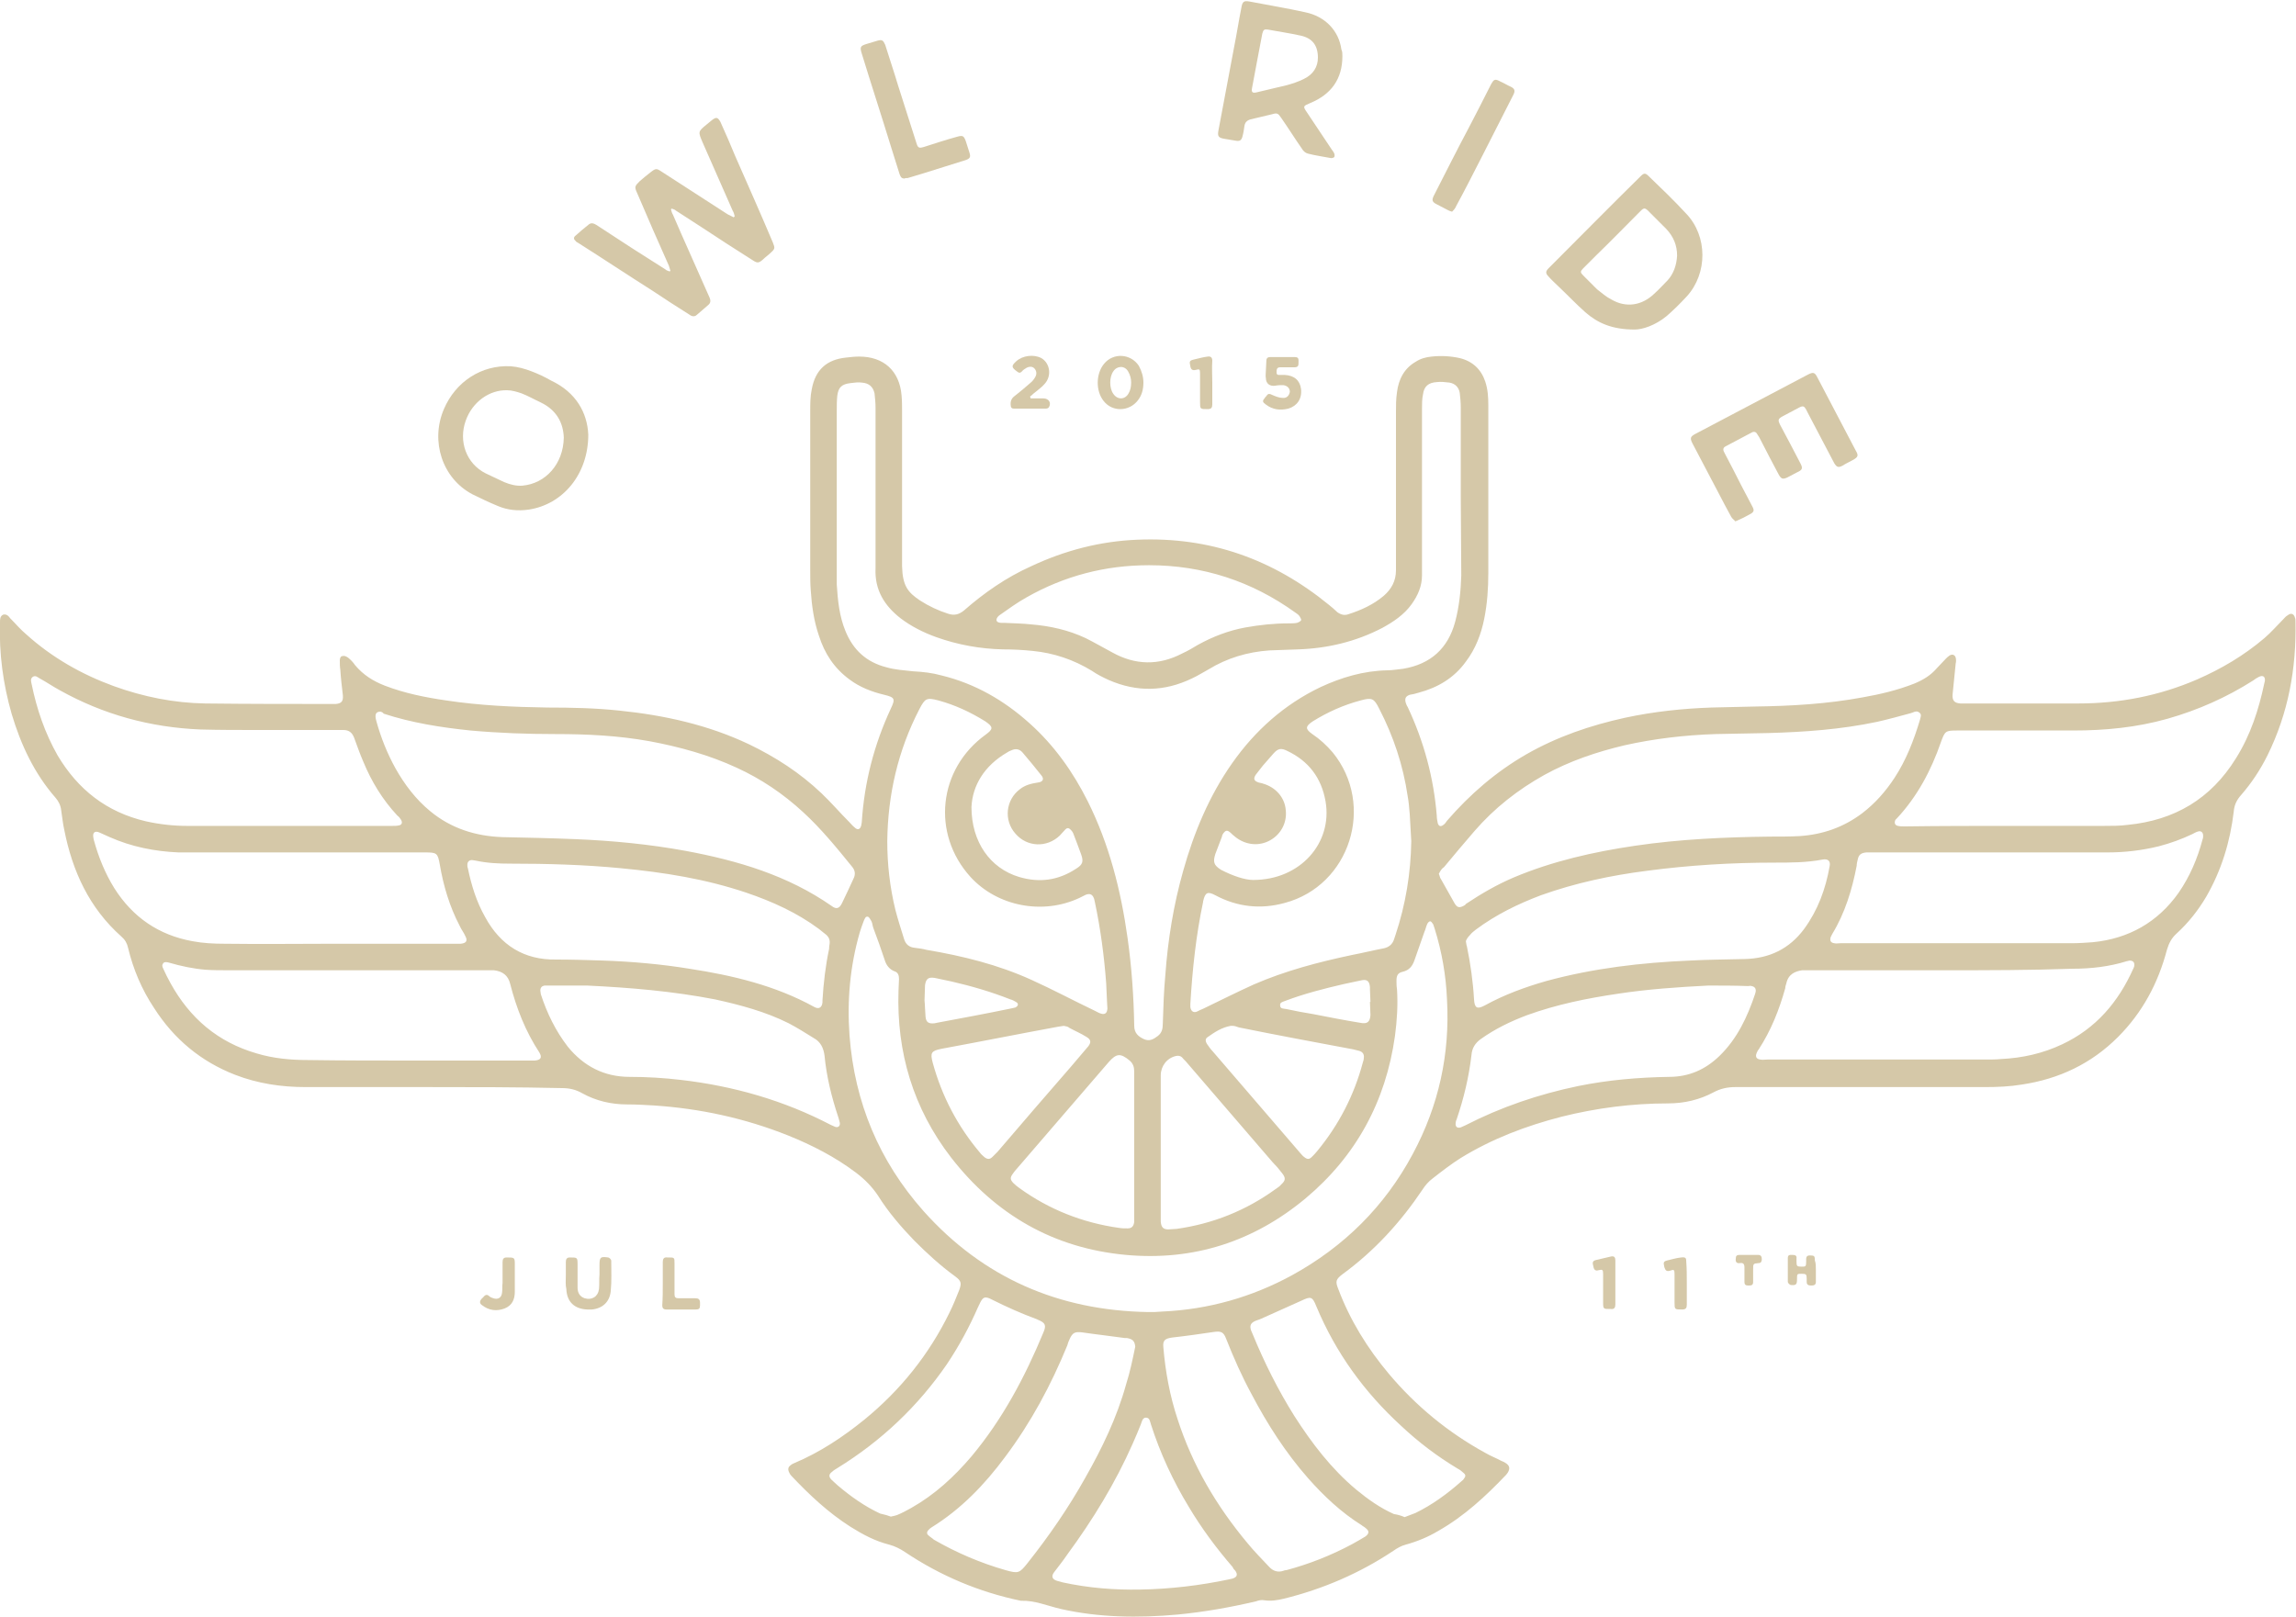 <?xml version="1.0" encoding="utf-8"?>
<!-- Generator: Adobe Illustrator 18.1.1, SVG Export Plug-In . SVG Version: 6.00 Build 0)  -->
<!DOCTYPE svg PUBLIC "-//W3C//DTD SVG 1.1//EN" "http://www.w3.org/Graphics/SVG/1.1/DTD/svg11.dtd">
<svg version="1.1" id="Layer_1" xmlns="http://www.w3.org/2000/svg" xmlns:xlink="http://www.w3.org/1999/xlink" x="0px" y="0px"
	 width="450px" height="317px" viewBox="0 0 450 317" enable-background="new 0 0 450 317" xml:space="preserve">
<g>
	<g id="Emco7U_6_">
		<g>
			<g>
				<path fill-rule="evenodd" clip-rule="evenodd" fill="#D5C8A8" d="M83.9,213.1c-8,0-16,0-24,0c-4.8,0-9.4-0.7-13.8-2.4
					c-6.7-2.6-12-7-15.9-13.1c-2.4-3.6-4.1-7.6-5.1-11.8c-0.2-0.9-0.6-1.6-1.3-2.2c-6.3-5.6-9.6-12.8-11.2-20.9
					c-0.3-1.3-0.4-2.6-0.6-3.8c-0.1-1-0.5-1.8-1.1-2.5C6.7,151.6,4.1,146,2.3,140c-1.7-5.9-2.5-11.9-2.3-18c0-0.6,0-1.2,0.6-1.5
					c0.7-0.2,1.1,0.3,1.4,0.7c1.1,1.1,2,2.2,3.2,3.2c5,4.5,10.8,7.8,17.1,10.1c5.8,2.1,11.8,3.3,17.9,3.4c8.4,0.1,16.9,0.1,25.3,0.1
					c0.1,0,0.2,0,0.3,0c1.1-0.1,1.5-0.5,1.4-1.7c-0.2-1.7-0.4-3.4-0.5-5c-0.1-0.6-0.1-1.2-0.1-1.8c0-0.4,0.1-0.9,0.6-0.9
					c0.3-0.1,0.7,0.1,1,0.3c0.5,0.4,1,0.9,1.4,1.5c1.6,1.9,3.5,3.1,5.8,4c3.9,1.5,7.9,2.3,12,2.9c6.6,1,13.2,1.3,19.9,1.4
					c4.7,0,9.4,0.1,14.1,0.6c8.8,0.9,17.4,2.8,25.4,6.6c5.2,2.5,10,5.6,14.2,9.6c1.9,1.8,3.6,3.8,5.5,5.7c0.3,0.3,0.6,0.7,1,1
					c0.6,0.6,1.1,0.4,1.3-0.4c0-0.2,0.1-0.4,0.1-0.6c0.5-7.8,2.4-15.2,5.7-22.3c0.9-1.9,0.8-2.2-1.3-2.7c-2.5-0.6-4.8-1.5-6.8-3
					c-3-2.2-4.9-5.1-6-8.6c-1-2.9-1.4-5.9-1.6-8.9c-0.1-1.3-0.1-2.6-0.1-3.9c0-10.4,0-20.8,0-31.2c0-1.4,0-2.9,0.3-4.3
					c0.7-3.8,2.9-5.8,6.7-6.2c0.9-0.1,1.7-0.2,2.6-0.2c4.8,0,7.9,2.8,8.3,7.6c0.1,1.1,0.1,2.2,0.1,3.3c0,9.7,0,19.4,0,29.1
					c0,0.4,0,0.7,0,1.1c0.1,3.8,1.1,5.1,3.5,6.7c1.7,1.1,3.6,2,5.5,2.6c1.2,0.4,2.1,0.2,3.1-0.6c4-3.5,8.3-6.5,13.2-8.7
					c6.6-3.1,13.5-4.9,20.8-5.2c14.2-0.6,26.6,3.8,37.6,12.8c0.6,0.5,1.1,0.9,1.6,1.4c0.7,0.5,1.4,0.7,2.2,0.4
					c2.5-0.8,4.9-1.9,6.9-3.6c1.5-1.3,2.4-2.9,2.4-5c0-10.3,0-20.7,0-31c0-1.3,0-2.6,0.2-3.9c0.3-2.5,1.4-4.7,3.7-6
					c0.9-0.6,2-0.9,3.1-1c1.8-0.2,3.7-0.1,5.5,0.3c2.5,0.6,4.2,2.2,5,4.6c0.5,1.5,0.6,3,0.6,4.6c0,4.6,0,9.1,0,13.7
					c0,6.4,0,12.8,0,19.2c0,3-0.2,6-0.8,9c-0.6,3-1.7,5.9-3.6,8.4c-2.3,3.2-5.5,5.1-9.3,6.1c-0.6,0.2-1.1,0.3-1.7,0.4
					c-0.8,0.3-1,0.7-0.8,1.5c0.1,0.3,0.2,0.6,0.4,0.9c3.2,6.8,5.1,13.9,5.7,21.3c0,0.5,0.1,1,0.2,1.5c0.2,0.6,0.6,0.7,1.1,0.3
					c0.3-0.2,0.5-0.5,0.7-0.8c4.5-5.2,9.6-9.6,15.5-13c6.1-3.5,12.6-5.7,19.4-7.2c5.6-1.2,11.2-1.8,16.9-2c2.9-0.1,5.7-0.1,8.6-0.2
					c7.1-0.1,14.1-0.5,21.1-1.8c3.4-0.6,6.8-1.4,10.1-2.7c1.7-0.7,3.2-1.6,4.4-3c0.6-0.6,1.2-1.3,1.8-1.9c0.2-0.2,0.4-0.4,0.7-0.6
					c0.5-0.3,1-0.2,1.2,0.4c0.1,0.4,0.1,0.8,0,1.2c-0.2,2-0.4,4-0.6,6c-0.1,1.2,0.3,1.7,1.5,1.8c0.2,0,0.4,0,0.6,0
					c7.5,0,15.1,0,22.6,0c8,0,15.8-1.5,23.2-4.7c4.8-2.1,9.2-4.7,13.2-8.1c1.3-1.1,2.5-2.5,3.7-3.7c0.3-0.3,0.5-0.6,0.9-0.8
					c0.6-0.5,1.2-0.3,1.4,0.5c0.1,0.2,0.1,0.5,0.1,0.7c0.2,9.2-1.4,18-5.5,26.3c-1.4,2.8-3.1,5.4-5.2,7.8c-0.8,0.9-1.3,1.9-1.4,3.2
					c-0.7,5.9-2.4,11.5-5.4,16.7c-1.6,2.7-3.5,5.1-5.8,7.2c-1,0.9-1.5,1.9-1.9,3.2c-1.7,6.5-4.8,12.3-9.6,17.1
					c-5.2,5.2-11.5,8.2-18.8,9.3c-2.4,0.4-4.8,0.5-7.2,0.5c-16.3,0-32.7,0-49,0c-1.5,0-2.9,0.3-4.2,1c-2.8,1.5-5.8,2.2-9,2.2
					c-7,0-14,0.9-20.8,2.6c-7,1.8-13.6,4.3-19.8,8.1c-1.9,1.2-3.7,2.6-5.5,4c-0.8,0.6-1.5,1.4-2,2.2c-4.3,6.4-9.4,12-15.7,16.6
					c-1.3,1-1.4,1.4-0.8,2.9c2.3,6.1,5.7,11.6,9.9,16.6c5.3,6.3,11.6,11.5,18.9,15.5c1,0.6,2.1,1,3.2,1.6c0.3,0.1,0.5,0.2,0.8,0.4
					c0.8,0.5,0.9,1.1,0.4,1.9c-0.1,0.1-0.2,0.3-0.3,0.4c-4,4.2-8.2,8.1-13.3,11c-2,1.2-4.2,2.1-6.4,2.7c-0.8,0.2-1.7,0.7-2.4,1.2
					c-6.6,4.4-13.8,7.5-21.5,9.4c-1.3,0.3-2.5,0.5-3.8,0.3c-0.5-0.1-1.1,0-1.6,0.2c-5.1,1.2-10.2,2.1-15.4,2.6
					c-7.7,0.7-15.4,0.6-22.9-1.1c-2.6-0.6-5.1-1.7-7.8-1.6c-8.2-1.7-15.8-4.9-22.8-9.6c-0.9-0.6-1.9-1.1-3-1.4
					c-2.8-0.7-5.2-2-7.6-3.5c-4.4-2.8-8.1-6.3-11.6-10c-0.2-0.2-0.3-0.4-0.4-0.6c-0.3-0.6-0.3-1.1,0.3-1.5c0.2-0.2,0.5-0.3,0.7-0.4
					c5-2.1,9.5-5.1,13.7-8.5c7.1-5.8,12.7-12.8,16.7-21c0.7-1.4,1.3-2.9,1.9-4.4c0.5-1.4,0.4-1.8-0.8-2.7c-2.9-2.1-5.5-4.5-8-7
					c-2.6-2.7-5.1-5.6-7.1-8.8c-1.2-1.8-2.6-3.2-4.3-4.5c-4.1-3.1-8.6-5.4-13.3-7.3c-8.5-3.4-17.3-5.3-26.4-5.9
					c-1.7-0.1-3.4-0.2-5.2-0.2c-3.1,0-6.1-0.7-8.8-2.2c-1.2-0.7-2.5-1-3.9-1C101.3,213.1,92.6,213.1,83.9,213.1
					C83.9,213.1,83.9,213.1,83.9,213.1z M286.3,97.4L286.3,97.4c0-5.9,0-11.7,0-17.6c0-0.9-0.1-1.9-0.2-2.8c-0.2-1.1-0.9-1.8-2-2
					c-0.8-0.1-1.7-0.2-2.5-0.1c-1.6,0.1-2.5,0.8-2.7,2.4c-0.2,0.9-0.2,1.9-0.2,2.8c0,10.1,0,20.3,0,30.4c0,0.8,0,1.5,0,2.3
					c0,2.1-0.8,3.9-2,5.6c-1.5,2.1-3.6,3.5-5.8,4.7c-5.2,2.7-10.7,4-16.5,4.2c-1.9,0.1-3.7,0.1-5.6,0.2c-4.3,0.3-8.3,1.5-11.9,3.7
					c-1.1,0.6-2.2,1.3-3.3,1.8c-5.4,2.6-10.8,2.7-16.3,0.3c-1.1-0.5-2.3-1.1-3.3-1.8c-3.6-2.2-7.5-3.5-11.6-3.9
					c-1.9-0.2-3.9-0.3-5.8-0.3c-4.5-0.1-8.9-0.9-13.1-2.4c-2.5-0.9-4.9-2.1-7-3.7c-3.2-2.5-5.1-5.6-4.9-9.8c0-0.6,0-1.1,0-1.7
					c0-9.9,0-19.8,0-29.8c0-0.9-0.1-1.9-0.2-2.8c-0.3-1.3-1.1-2-2.5-2.1c-0.7-0.1-1.4,0-2.2,0.1c-1.7,0.2-2.4,0.8-2.6,2.5
					c-0.1,0.9-0.1,1.9-0.1,2.8c0,10.4,0,20.8,0,31.3c0,1,0,1.9,0,2.9c0.2,3.1,0.5,6.2,1.7,9.1c1.5,3.7,4.1,6.1,8,7.1
					c1.7,0.5,3.5,0.6,5.3,0.8c1.9,0.1,3.7,0.3,5.5,0.8c6.6,1.6,12.3,4.9,17.3,9.4c4.8,4.3,8.5,9.5,11.4,15.3
					c4.2,8.4,6.5,17.5,7.8,26.8c0.8,5.7,1.2,11.4,1.3,17.2c0,1.4,0.8,2.1,1.9,2.6c1.1,0.5,1.9,0,2.7-0.6c0.8-0.6,1-1.4,1-2.4
					c0.1-3.2,0.2-6.4,0.5-9.6c0.5-6.9,1.6-13.7,3.5-20.4c2.1-7.5,5.1-14.7,9.6-21.1c4.5-6.4,10.2-11.5,17.3-14.9
					c4.1-1.9,8.4-3.2,13.1-3.3c1,0,2.1-0.2,3.1-0.3c5.4-0.9,8.8-4,10.2-9.2c0.8-3,1.1-6,1.2-9.1C286.4,107.6,286.3,102.5,286.3,97.4
					z M225,257.2c0.4,0,0.8,0,1.2,0c0.5,0,1.1-0.1,1.6-0.1c9-0.4,17.5-2.8,25.4-7.1c10.2-5.6,18.2-13.5,23.7-23.8
					c5.1-9.5,7.3-19.6,6.7-30.3c-0.2-4.7-1-9.3-2.4-13.8c-0.1-0.3-0.2-0.6-0.3-0.9c-0.2-0.3-0.4-0.6-0.6-0.6c-0.2,0-0.5,0.3-0.6,0.6
					c-0.2,0.4-0.3,1-0.5,1.4c-0.7,1.9-1.3,3.8-2,5.7c-0.4,1.1-1,1.9-2.3,2.2c-0.9,0.2-1.2,0.7-1.2,1.7c0,0.6,0,1.1,0.1,1.7
					c0.2,3.1,0,6.2-0.4,9.2c-1.8,12.8-7.6,23.5-17.5,31.8c-10.2,8.5-22,12.3-35.2,11.1c-14.2-1.3-25.6-7.9-34.3-19.1
					c-7.4-9.6-10.7-20.6-10.3-32.7c0-0.8,0.1-1.5,0.1-2.3c0-0.7-0.2-1.3-0.9-1.5c-1-0.4-1.6-1.2-1.9-2.2c-0.7-2.1-1.4-4.1-2.2-6.2
					c-0.2-0.5-0.2-1-0.4-1.4c-0.2-0.3-0.4-0.8-0.7-0.9c-0.5-0.1-0.6,0.4-0.8,0.8c-0.3,0.8-0.6,1.6-0.8,2.3c-1.9,6.6-2.5,13.3-2,20.2
					c1,13.1,5.8,24.6,14.5,34.4C192.7,250.5,207.5,256.9,225,257.2z M282,171.3c0.2,0.4,0.2,0.8,0.4,1c0.9,1.6,1.8,3.2,2.7,4.8
					c0.5,0.8,0.9,0.9,1.7,0.5c0.2-0.1,0.4-0.2,0.5-0.4c3-2,6.1-3.8,9.4-5.2c7.6-3.2,15.6-5,23.7-6.2c8.8-1.3,17.7-1.7,26.5-1.8
					c1.9,0,3.9,0,5.8-0.1c4.5-0.3,8.6-1.7,12.3-4.5c2.5-1.9,4.6-4.3,6.3-6.9c2.3-3.5,3.8-7.4,5-11.4c0.1-0.5,0.4-1-0.1-1.4
					c-0.5-0.4-0.9-0.2-1.4,0c-0.1,0-0.2,0.1-0.3,0.1c-2.2,0.6-4.4,1.2-6.6,1.7c-7.1,1.5-14.2,2-21.4,2.2c-3.4,0.1-6.9,0.1-10.3,0.2
					c-6,0.2-12,0.9-17.8,2.2c-5.5,1.3-10.8,3.1-15.7,5.8c-5.2,2.9-9.8,6.5-13.7,11c-2,2.3-4,4.7-6,7.1
					C282.5,170.3,282.2,170.9,282,171.3z M74.6,139.5c-0.7,0-1,0.3-1,0.9c0,0.4,0.1,0.7,0.2,1.1c0.9,3.2,2.1,6.2,3.7,9.1
					c1.8,3.2,4,6.1,6.8,8.4c4.1,3.4,8.9,4.9,14.1,5.1c4.8,0.1,9.6,0.2,14.4,0.4c7.3,0.3,14.5,1,21.6,2.3c10.2,1.9,20,4.8,28.6,10.8
					c0.9,0.7,1.5,0.5,2-0.5c0.8-1.6,1.5-3.2,2.3-4.9c0.4-0.8,0.3-1.6-0.3-2.3c-3-3.7-6.1-7.5-9.6-10.7c-3.9-3.6-8.2-6.5-13-8.7
					c-5.4-2.5-11.2-4.1-17.1-5.2c-6.1-1.1-12.2-1.4-18.4-1.4c-5.6,0-11.1-0.2-16.7-0.7c-5.8-0.6-11.5-1.5-17-3.3
					C75,139.6,74.8,139.6,74.6,139.5z M55.2,161.9c7.2,0,14.4,0,21.7,0c0.4,0,0.9,0,1.3-0.1c0.6-0.1,0.7-0.6,0.4-1.1
					c-0.2-0.3-0.4-0.6-0.7-0.8c-2.9-3.1-5.1-6.7-6.7-10.6c-0.7-1.6-1.2-3.1-1.8-4.7c-0.4-1-1-1.5-2.1-1.5c-0.4,0-0.7,0-1.1,0
					c-5.3,0-10.6,0-15.8,0c-3.7,0-7.4,0-11.1-0.1c-9.8-0.4-19-2.9-27.6-7.7c-1.3-0.7-2.6-1.6-3.9-2.3c-0.4-0.2-0.8-0.7-1.4-0.3
					c-0.5,0.4-0.3,0.9-0.2,1.4c1,4.9,2.6,9.6,5.1,14c4,6.7,9.6,11.1,17.3,12.9c2.7,0.6,5.4,0.9,8.1,0.9
					C42.9,161.9,49,161.9,55.2,161.9z M394.8,161.9c5.8,0,11.6,0,17.5,0c1.6,0,3.2,0,4.7-0.2c9.2-0.9,16.3-5.1,21.2-13
					c2.9-4.6,4.5-9.6,5.6-14.8c0-0.1,0.1-0.3,0.1-0.4c0.1-0.9-0.4-1.2-1.2-0.8c-0.4,0.2-0.7,0.4-1.1,0.7c-5.2,3.3-10.8,5.8-16.8,7.5
					c-6,1.7-12.2,2.3-18.4,2.3c-7.6,0-15.2,0-22.8,0c-2.3,0-2.4,0.1-3.2,2.3c-1.9,5.5-4.6,10.6-8.6,14.9c-0.1,0.1-0.2,0.2-0.3,0.3
					c-0.3,0.6-0.1,1.1,0.5,1.2c0.4,0.1,0.9,0.1,1.3,0.1C380.5,161.9,387.6,161.9,394.8,161.9z M287.3,184.5c0.1,0.5,0.1,0.8,0.2,1
					c0.7,3.4,1.2,6.9,1.4,10.4c0.1,1.7,0.6,2,2.1,1.2c3.8-2.1,7.9-3.6,12.1-4.8c9.2-2.5,18.6-3.6,28.1-4c3.6-0.2,7.1-0.2,10.7-0.3
					c4.9-0.1,8.8-2,11.7-5.9c2.7-3.7,4.2-7.8,5-12.3c0.2-1-0.3-1.5-1.4-1.3c-3.1,0.6-6.3,0.6-9.4,0.6c-8.4,0-16.7,0.5-25,1.6
					c-7.1,0.9-14.1,2.4-20.8,4.8c-4.5,1.7-8.8,3.8-12.7,6.7c-0.4,0.3-0.9,0.7-1.2,1.1C287.6,183.8,287.4,184.2,287.3,184.5z
					 M162.6,185c0.1-0.8-0.2-1.3-0.6-1.7c-0.5-0.4-1-0.8-1.5-1.2c-4.3-3.2-9.2-5.4-14.2-7.1c-8-2.7-16.2-4-24.6-4.8
					c-7.2-0.7-14.5-0.9-21.7-0.9c-2.3,0-4.5-0.1-6.8-0.6c-0.2,0-0.5-0.1-0.7-0.1c-0.5,0-0.9,0.3-0.9,0.9c0,0.2,0,0.5,0.1,0.7
					c0.7,3.4,1.7,6.6,3.4,9.6c3,5.5,7.6,8.4,13.9,8.3c3.1,0,6.2,0.1,9.3,0.2c5.6,0.2,11.3,0.7,16.8,1.6c8.5,1.3,16.9,3.3,24.5,7.5
					c0.9,0.5,1.5,0.1,1.6-0.9c0-0.1,0-0.3,0-0.4c0.2-3.4,0.6-6.8,1.3-10.1C162.5,185.5,162.6,185.1,162.6,185z M65.8,185
					c7.8,0,15.5,0,23.3,0c0.4,0,0.8,0,1.2,0c1.1-0.1,1.4-0.6,0.9-1.5c-0.3-0.7-0.8-1.3-1.1-2c-2-3.8-3.2-7.9-3.9-12
					c-0.4-2.3-0.6-2.4-2.9-2.4c-15.1,0-30.2,0-45.3,0c-1,0-2,0-3,0c-4.7-0.2-9.2-1.1-13.5-3c-0.7-0.3-1.3-0.6-2-0.9
					c-0.9-0.4-1.4,0-1.2,1c0,0.2,0.1,0.4,0.1,0.5c0.9,3.3,2.2,6.5,4,9.4c3.6,5.7,8.7,9.2,15.3,10.4c2.1,0.4,4.2,0.5,6.3,0.5
					C51.3,185.1,58.6,185,65.8,185z M391,167.1c-8,0-16,0-24,0c-0.4,0-0.8,0-1.2,0c-1,0.1-1.5,0.4-1.7,1.4c-0.1,0.4-0.2,0.8-0.2,1.2
					c-0.9,4.7-2.3,9.3-4.8,13.4c-0.1,0.2-0.2,0.4-0.3,0.6c-0.2,0.7,0,1.1,0.7,1.2c0.4,0.1,0.8,0,1.2,0c15.1,0,30.2,0,45.3,0
					c1.4,0,2.8-0.1,4.2-0.2c7-0.7,12.7-3.9,16.8-9.7c2.2-3.2,3.7-6.7,4.7-10.5c0.1-0.2,0.1-0.5,0.1-0.7c0-0.6-0.4-1-1-0.8
					c-0.4,0.1-0.7,0.3-1.1,0.5c-2.1,1-4.3,1.8-6.6,2.4c-3.3,0.8-6.6,1.2-10,1.2C405.7,167.1,398.3,167.1,391,167.1z M381.4,190.2
					c-8.9,0-17.8,0-26.7,0c-0.5,0-1,0-1.5,0c-1.3,0.2-2.7,0.7-3.1,2.6c-0.1,0.3-0.2,0.6-0.2,0.9c-1.2,4.3-2.8,8.3-5.2,12
					c-0.2,0.2-0.3,0.5-0.4,0.7c-0.3,0.7-0.1,1.2,0.7,1.3c0.5,0.1,0.9,0,1.4,0c14.3,0,28.5,0,42.8,0c1,0,2,0,3-0.1
					c4.2-0.2,8.2-1.1,12-2.9c6.6-3.1,11-8.3,13.9-14.8c0.1-0.2,0.2-0.4,0.2-0.6c0.1-0.7-0.3-1-0.9-1c-0.2,0-0.3,0.1-0.5,0.1
					c-3.5,1.1-7.1,1.5-10.7,1.5C397.7,190.2,389.6,190.2,381.4,190.2z M81,207.9c7.5,0,15.1,0,22.6,0c0.4,0,0.8,0,1.2,0
					c1.2-0.1,1.5-0.6,0.9-1.6c-2.7-4.1-4.5-8.7-5.7-13.4c-0.4-1.7-1.5-2.5-3.2-2.7c-0.5,0-1,0-1.5,0c-16.9,0-33.7,0-50.6,0
					c-1.5,0-2.9,0-4.4-0.1c-2.4-0.2-4.8-0.7-7.2-1.4c-0.4-0.1-0.8-0.2-1.1,0.1c-0.3,0.4-0.2,0.7,0,1.1c0.4,0.9,0.9,1.9,1.4,2.8
					c3.8,6.9,9.3,11.6,16.9,13.8c3.3,1,6.7,1.3,10.1,1.3C67.2,207.9,74.1,207.9,81,207.9z M276.6,164.9c-0.1-1.8-0.2-3.5-0.3-5.3
					c-0.1-1.2-0.2-2.4-0.4-3.5c-0.9-6.1-2.8-11.8-5.6-17.2c-1-2-1.4-2.2-3.6-1.6c-3.4,0.9-6.5,2.3-9.4,4.1c-1.5,1-1.5,1.5-0.1,2.5
					c1.5,1,2.8,2.2,4,3.6c8.4,10.3,3.4,26.1-9.4,29.5c-4.7,1.3-9.3,0.8-13.6-1.5c-1.5-0.8-2-0.6-2.4,1.2c0,0,0,0.1,0,0.1
					c-1.4,6.6-2.1,13.3-2.5,20c0,0.2,0,0.4,0,0.6c0.1,0.8,0.6,1.2,1.3,0.9c0.4-0.2,0.8-0.4,1.3-0.6c3.3-1.6,6.5-3.2,9.8-4.7
					c6.2-2.7,12.7-4.4,19.3-5.8c2.1-0.4,4.1-0.9,6.2-1.3c1-0.2,1.7-0.8,2-1.7c0.1-0.3,0.2-0.6,0.3-0.9
					C275.5,177.3,276.5,171.2,276.6,164.9z M173.9,164.9c0,4.5,0.5,9,1.6,13.5c0.5,1.9,1.1,3.8,1.7,5.7c0.3,1,1,1.6,2.1,1.7
					c0.8,0.1,1.6,0.2,2.3,0.4c7.1,1.2,14,2.9,20.6,5.9c4.2,1.9,8.3,4.1,12.5,6.1c0.4,0.2,0.7,0.4,1.1,0.5c0.6,0.2,1.1,0,1.2-0.7
					c0.1-0.3,0-0.6,0-1c-0.1-1.4-0.1-2.9-0.2-4.3c-0.4-5.3-1.1-10.6-2.2-15.8c-0.1-0.3-0.1-0.6-0.2-0.8c-0.3-0.8-0.8-1-1.6-0.7
					c-0.4,0.2-0.8,0.4-1.2,0.6c-7.2,3.4-16.1,1.7-21.4-4.1c-7.7-8.5-6.3-21.2,3-27.9c1.5-1.1,1.5-1.5-0.1-2.6
					c-2.9-1.8-5.9-3.2-9.2-4.1c-2.3-0.6-2.6-0.4-3.7,1.7C176,147.1,174,155.8,173.9,164.9z M115.1,193.2c-2.6,0-5.1,0-7.6,0
					c-0.3,0-0.5,0-0.8,0c-0.5,0.1-0.8,0.4-0.8,1c0,0.2,0.1,0.5,0.1,0.7c1.2,3.7,2.9,7.2,5.3,10.3c3.1,3.8,7.1,5.9,12.1,5.9
					c3.4,0,6.7,0.2,10.1,0.6c10.3,1.2,20.1,4,29.3,8.8c0.3,0.1,0.6,0.3,0.9,0.4c0.6,0.2,1-0.2,0.9-0.8c-0.1-0.4-0.2-0.8-0.3-1.1
					c-1.3-3.9-2.3-7.9-2.7-12.1c-0.2-1.5-0.8-2.7-2.1-3.4c-1.6-1-3.2-2-4.9-2.9c-4.6-2.3-9.5-3.6-14.5-4.7
					C131.8,194.3,123.5,193.6,115.1,193.2z M334.8,193.2c-5.9,0.3-11.8,0.7-17.7,1.6c-6.1,0.9-12,2.1-17.8,4.2
					c-3.2,1.2-6.3,2.7-9.1,4.7c-1.1,0.8-1.7,1.8-1.8,3.1c-0.5,4.3-1.5,8.5-2.9,12.6c-0.1,0.2-0.2,0.5-0.2,0.7
					c-0.1,0.8,0.3,1.1,1,0.9c0.3-0.1,0.6-0.3,0.9-0.4c7-3.6,14.4-6.1,22.1-7.7c5.9-1.2,11.8-1.7,17.8-1.8c3.9,0,7.1-1.4,9.9-4.1
					c3.5-3.4,5.5-7.7,7-12.2c0-0.1,0.1-0.3,0.1-0.4c0.1-0.6-0.2-1-0.8-1.1c-0.2-0.1-0.5,0-0.7,0C340,193.2,337.4,193.2,334.8,193.2z
					 M228,264c0.4,4.9,1.3,9.7,2.8,14.2c2.9,9,7.6,17,13.7,24.3c1.3,1.6,2.8,3.1,4.2,4.6c0.8,0.9,1.8,1.2,2.9,0.8
					c0.2-0.1,0.4-0.1,0.5-0.1c4.5-1.2,8.8-2.9,12.9-5.1c0.9-0.5,1.8-1,2.6-1.5c0.8-0.6,0.8-1.1,0-1.7c-0.2-0.2-0.5-0.3-0.7-0.5
					c-4-2.5-7.4-5.7-10.5-9.2c-4.4-5-8-10.6-11.1-16.5c-1.9-3.5-3.5-7.1-5-10.9c-0.5-1.3-1-1.5-2.4-1.3c-2.7,0.4-5.5,0.8-8.2,1.1
					C228.3,262.4,227.9,262.8,228,264z M222.5,264c-0.1-1.1-0.5-1.5-1.6-1.7c-0.1,0-0.3,0-0.4,0c-2.8-0.4-5.6-0.7-8.3-1.1
					c-1.5-0.2-2,0-2.6,1.4c-0.2,0.4-0.3,0.7-0.4,1.1c-3.2,7.8-7.1,15.1-12.2,21.9c-4,5.4-8.6,10.2-14.4,13.8
					c-0.2,0.1-0.4,0.3-0.6,0.5c-0.4,0.4-0.4,0.8,0,1.1c0.3,0.3,0.7,0.5,1,0.8c4.5,2.6,9.2,4.6,14.1,6c2.5,0.7,2.7,0.6,4.3-1.4
					c4.2-5.3,8-10.8,11.3-16.7c3.3-5.8,6.2-11.8,8-18.3C221.5,268.9,222,266.4,222.5,264z M275.3,297.4c0.7-0.3,1.4-0.5,2.1-0.8
					c3.3-1.6,6.3-3.8,9-6.2c0.2-0.2,0.4-0.3,0.5-0.5c0.4-0.5,0.4-0.8-0.1-1.2c-0.3-0.3-0.7-0.6-1.1-0.8c-4-2.4-7.7-5.2-11.1-8.4
					c-7.2-6.6-12.8-14.3-16.6-23.4c-0.8-2-1.1-2-3-1.1c-2.6,1.2-5.2,2.3-7.8,3.5c-0.4,0.2-0.9,0.3-1.3,0.5c-0.8,0.4-1,0.9-0.7,1.8
					c0.1,0.2,0.2,0.5,0.3,0.7c2.3,5.6,5,11,8.2,16.1c3.4,5.3,7.2,10.3,12.1,14.4c2.3,1.9,4.7,3.6,7.4,4.8
					C273.9,296.9,274.6,297.1,275.3,297.4z M174.6,297.3c0.5-0.1,0.9-0.2,1.2-0.3c1-0.4,1.9-0.9,2.8-1.4c4.6-2.6,8.4-6.1,11.8-10.1
					c6.1-7.3,10.5-15.6,14.1-24.3c0.6-1.4,0.4-1.9-1.1-2.5c-0.1,0-0.1-0.1-0.2-0.1c-3-1.1-5.9-2.4-8.7-3.8c-1.5-0.8-1.9-0.6-2.6,1
					c-0.1,0.1-0.1,0.3-0.2,0.4c-1.7,3.9-3.7,7.6-6.1,11.2c-5.7,8.3-12.9,15.1-21.5,20.4c-0.3,0.2-0.7,0.4-1,0.7
					c-0.7,0.5-0.7,1-0.1,1.6c0.4,0.4,0.8,0.7,1.2,1.1c2.6,2.2,5.3,4.1,8.3,5.5C173.4,296.9,174.1,297.1,174.6,297.3z M225.2,110.8
					c-8.6,0-16.6,2.1-24,6.3c-1.8,1-3.6,2.3-5.3,3.5c-0.3,0.2-0.6,0.6-0.6,0.9c0,0.5,0.6,0.6,1,0.6c0.2,0,0.4,0,0.6,0
					c1.7,0.1,3.4,0.1,5.2,0.3c3.7,0.3,7.3,1.1,10.7,2.7c1.8,0.9,3.5,1.9,5.2,2.8c4.5,2.5,9.1,2.6,13.7,0.2c1.1-0.5,2.1-1.1,3.1-1.7
					c2.9-1.6,6-2.8,9.3-3.4c2.8-0.5,5.6-0.8,8.5-0.8c0.5,0,1.1,0,1.6-0.1c0.3-0.1,0.7-0.3,0.8-0.5c0.1-0.2-0.2-0.6-0.3-0.8
					c-0.2-0.3-0.5-0.5-0.8-0.7C245.3,113.9,235.7,110.8,225.2,110.8z M223.5,311.6c5.9-0.1,11.7-0.8,17.4-2c0.3-0.1,0.6-0.1,0.8-0.2
					c0.8-0.3,0.9-0.8,0.4-1.5c-0.2-0.2-0.4-0.4-0.5-0.7c-3.2-3.7-6.1-7.6-8.6-11.8c-3.1-5.1-5.6-10.5-7.4-16.1
					c-0.2-0.5-0.2-1.4-1-1.4c-0.7,0-0.8,0.8-1,1.3c-0.5,1.2-1,2.5-1.6,3.8c-3.4,7.7-7.8,14.9-12.8,21.7c-0.8,1.2-1.7,2.3-2.6,3.5
					c-0.6,0.8-0.4,1.4,0.6,1.7c0.4,0.1,0.8,0.2,1.1,0.3C213.4,311.3,218.4,311.7,223.5,311.6z M227.5,224.7c0,4.6,0,9.2,0,13.8
					c0,0.3,0,0.6,0,1c0.1,1.1,0.5,1.5,1.5,1.5c0.5,0,1.1-0.1,1.6-0.1c7.1-1,13.6-3.6,19.4-7.8c0.4-0.3,0.8-0.5,1.1-0.9
					c0.9-0.8,0.9-1.3,0.2-2.2c-0.6-0.8-1.2-1.5-1.9-2.2c-5.6-6.5-11.2-13-16.7-19.4c-0.3-0.4-0.7-0.7-1-1.1
					c-0.3-0.3-0.7-0.4-1.2-0.3c-1.8,0.4-3,2-3,3.8C227.5,215.4,227.5,220,227.5,224.7z M222.3,224.7c0-1.7,0-3.3,0-5
					c0-3.2,0-6.4,0-9.6c0-0.9-0.2-1.6-0.9-2.2c-1.8-1.5-2.6-1.4-4.1,0.3c-5.8,6.7-11.6,13.5-17.4,20.2c-0.5,0.6-1,1.1-1.4,1.7
					c-0.6,0.8-0.5,1.2,0.2,1.9c0.3,0.3,0.7,0.6,1.1,0.9c5.8,4.2,12.4,6.8,19.5,7.8c0.6,0.1,1.1,0.1,1.7,0.1c0.8,0,1.2-0.4,1.3-1.3
					c0-0.4,0-0.7,0-1.1C222.3,234,222.3,229.3,222.3,224.7z M208.5,201.1c-0.5,0.1-0.9,0.1-1.3,0.2c-7.6,1.4-15.1,2.9-22.7,4.3
					c-2,0.4-2.2,0.8-1.7,2.7c1.8,6.6,4.9,12.5,9.3,17.7c0.2,0.3,0.5,0.5,0.8,0.8c0.6,0.5,1.1,0.5,1.6,0c0.3-0.3,0.7-0.7,1-1
					c4.8-5.6,9.6-11.2,14.4-16.7c1.1-1.3,2.3-2.7,3.4-4c0.6-0.8,0.5-1.3-0.3-1.8c-1.1-0.7-2.3-1.2-3.4-1.8
					C209.3,201.2,208.9,201.2,208.5,201.1z M241.6,201.1c-0.2,0-0.3,0-0.4,0c-1.7,0.3-3.1,1.2-4.5,2.2c-0.5,0.3-0.5,0.8-0.1,1.4
					c0.3,0.4,0.6,0.9,1,1.3c5.8,6.7,11.5,13.4,17.3,20.1c0.2,0.2,0.4,0.5,0.7,0.7c0.6,0.5,1,0.5,1.5,0c0.4-0.4,0.8-0.8,1.1-1.2
					c4.2-5.1,7.2-10.9,8.9-17.3c0.1-0.3,0.2-0.6,0.2-0.9c0.1-0.7-0.2-1.2-0.9-1.4c-0.4-0.1-0.8-0.2-1.2-0.3
					c-7.5-1.4-15-2.8-22.4-4.3C242.3,201.2,241.9,201.1,241.6,201.1z M245.6,172.5c9.3,0,15.6-7.3,14.2-15.4
					c-0.8-4.6-3.3-7.9-7.5-9.9c-1.2-0.6-1.8-0.5-2.7,0.5c-0.7,0.8-1.4,1.6-2.1,2.4c-0.5,0.6-0.9,1.2-1.4,1.8
					c-0.5,0.8-0.3,1.2,0.6,1.5c0.3,0.1,0.6,0.1,0.8,0.2c2.5,0.7,4.3,2.7,4.5,5.2c0.3,2.6-1.1,5-3.4,6.1c-2.3,1.1-4.9,0.6-6.8-1.1
					c-0.3-0.2-0.5-0.5-0.8-0.7c-0.5-0.4-0.8-0.3-1.2,0.2c-0.1,0.2-0.3,0.4-0.3,0.7c-0.4,1.1-0.9,2.3-1.3,3.4
					c-0.5,1.6-0.3,2.2,1.1,3.1C241.6,171.7,244,172.5,245.6,172.5z M190.4,158.2c0,6.9,3.7,12,9.3,13.7c4,1.2,7.7,0.7,11.2-1.6
					c1.3-0.8,1.5-1.4,1-2.8c-0.5-1.4-1-2.7-1.5-4c-0.1-0.3-0.3-0.6-0.5-0.8c-0.4-0.4-0.7-0.5-1.1-0.1c-0.4,0.4-0.7,0.8-1.1,1.2
					c-2.5,2.4-6.4,2.3-8.7-0.4c-2.3-2.6-1.9-6.6,0.9-8.7c1-0.8,2.2-1.1,3.5-1.3c1-0.1,1.3-0.7,0.7-1.4c-1.2-1.5-2.4-3-3.7-4.5
					c-0.6-0.7-1.4-0.8-2.2-0.4c-0.3,0.1-0.5,0.2-0.8,0.4C192.9,150.1,190.6,154,190.4,158.2z M181.2,196.1c0.1,1,0.1,2.1,0.2,3.2
					c0.1,1.1,0.6,1.4,1.7,1.3c0.2,0,0.4-0.1,0.5-0.1c4.8-0.9,9.7-1.8,14.5-2.8c0.3-0.1,0.6-0.1,0.9-0.2c0.6-0.3,0.7-0.8,0.1-1.1
					c-0.3-0.2-0.7-0.4-1.1-0.5c-3.8-1.5-7.6-2.6-11.5-3.5c-1.1-0.2-2.2-0.5-3.3-0.7c-1.3-0.2-1.7,0.2-1.9,1.4
					C181.3,194.1,181.2,195.1,181.2,196.1z M268.5,196.4c0,0,0.1,0,0.1,0c0-0.8-0.1-1.7-0.1-2.5c0-0.1,0-0.3,0-0.4
					c-0.1-1.2-0.6-1.6-1.8-1.3c-1.1,0.2-2.2,0.5-3.3,0.7c-3.9,0.9-7.8,1.9-11.5,3.3c-0.5,0.2-1.1,0.3-1,0.9c0,0.7,0.7,0.6,1.2,0.7
					c1.8,0.4,3.5,0.7,5.3,1c3.1,0.6,6.1,1.2,9.2,1.7c1.4,0.3,1.9-0.2,2-1.5C268.6,198.1,268.5,197.2,268.5,196.4z"/>
			</g>
		</g>
	</g>
	<g id="PTtfJ8_1_">
		<g>
			<path fill-rule="evenodd" clip-rule="evenodd" fill="#D5C8A8" d="M131.4,53.1c-0.1-0.3-0.2-0.7-0.3-1c-2.1-4.7-4.2-9.5-6.2-14.2
				c-0.6-1.3-0.5-1.4,0.5-2.4c0.7-0.6,1.4-1.2,2.2-1.8c0.9-0.7,1.1-0.7,2-0.1c4.3,2.8,8.7,5.6,13,8.4c0.4,0.2,0.8,0.4,1.2,0.6
				c0.1-0.1,0.1-0.1,0.2-0.2c-0.1-0.4-0.2-0.8-0.4-1.1c-2-4.5-3.9-8.9-5.9-13.4c-0.9-2.1-0.9-2.1,0.8-3.5c0.4-0.3,0.7-0.6,1.1-0.9
				c0.8-0.6,1.1-0.5,1.6,0.4c1,2.2,2,4.5,2.9,6.7c2.5,5.7,5,11.3,7.4,17c0.4,1,0.4,1.2-0.4,1.9c-0.5,0.5-1.1,0.9-1.6,1.4
				c-0.8,0.7-1.1,0.7-2,0.1c-3.3-2.1-6.6-4.2-9.9-6.4c-1.7-1.1-3.4-2.2-5.1-3.3c-0.2-0.2-0.5-0.3-0.8-0.4c-0.1,0-0.1,0.1-0.2,0.1
				c0.1,0.4,0.2,0.8,0.4,1.1c2.1,4.9,4.3,9.7,6.4,14.5c0.3,0.6,0.5,1.2,0.8,1.8c0.2,0.5,0.2,1-0.3,1.4c-0.7,0.6-1.5,1.3-2.2,1.9
				c-0.5,0.5-1.1,0.3-1.6-0.1c-2.4-1.5-4.7-3-7.1-4.6c-4.9-3.1-9.7-6.3-14.6-9.4c-0.2-0.1-0.4-0.2-0.5-0.4c-0.4-0.3-0.4-0.7,0-1
				c0.9-0.8,1.7-1.5,2.6-2.2c0.5-0.4,1-0.2,1.5,0.1c2.3,1.5,4.6,3,6.9,4.5c2.2,1.4,4.4,2.8,6.6,4.2c0.2,0.2,0.5,0.3,0.8,0.4
				C131.2,53.2,131.3,53.2,131.4,53.1z"/>
			<path fill-rule="evenodd" clip-rule="evenodd" fill="#D5C8A8" d="M263.1,11c0,4.5-2.2,7.5-6.3,9.2c-1.4,0.6-1.5,0.6-0.6,1.9
				c1.6,2.4,3.2,4.8,4.8,7.2c0.2,0.3,0.4,0.5,0.5,0.8c0.1,0.2,0.1,0.5,0,0.7c-0.1,0.1-0.4,0.2-0.6,0.2c-1.5-0.3-3.1-0.5-4.6-0.9
				c-0.4-0.1-0.9-0.5-1.1-0.9c-1.4-2-2.7-4.1-4.1-6.1c-0.6-0.9-0.8-1-1.8-0.7c-1.4,0.3-2.8,0.7-4.2,1c-0.7,0.2-1.1,0.6-1.2,1.3
				c-0.1,0.7-0.2,1.4-0.4,2.1c-0.2,0.7-0.5,0.9-1.2,0.8c-0.8-0.1-1.6-0.3-2.4-0.4c-1.1-0.2-1.3-0.5-1.1-1.6c1-5.5,2.1-11,3.1-16.5
				c0.5-2.5,0.9-5.1,1.4-7.6c0.2-1.2,0.5-1.4,1.6-1.2c3.6,0.7,7.3,1.3,10.9,2.1c3.9,0.8,6.6,3.6,7.1,7.3
				C263.1,10.1,263.1,10.5,263.1,11z M258.3,11.3c0-2.4-1.1-3.8-3.3-4.3c-2.2-0.5-4.4-0.8-6.5-1.2c-0.7-0.1-0.9,0-1.1,0.8
				c-0.7,3.5-1.3,7-2,10.6c-0.2,0.9,0.1,1.1,0.9,0.9c2-0.5,3.9-0.9,5.9-1.4c1.1-0.3,2.3-0.7,3.3-1.2
				C257.4,14.6,258.3,13.1,258.3,11.3z"/>
			<path fill-rule="evenodd" clip-rule="evenodd" fill="#D5C8A8" d="M115.3,85.2c0,7.8-5,13.7-11.7,14.7c-2.1,0.3-4.1,0.1-6-0.7
				c-1.7-0.7-3.4-1.5-5-2.3c-5.9-3.1-8.3-10.4-5.6-16.7c2.3-5.4,7.4-8.7,13.1-8.4c1.4,0.1,2.8,0.5,4.1,1c1.3,0.5,2.6,1.1,3.8,1.8
				C112.9,76.9,115.1,80.9,115.3,85.2z M110.5,85.8c-0.1-2.9-1.4-5.4-4.5-6.9c-1.3-0.6-2.5-1.3-3.8-1.8c-0.9-0.3-1.9-0.6-2.8-0.6
				c-3.5-0.1-6.8,2.3-8.1,5.9c-1.5,4.1,0.1,8.5,3.9,10.4c1.2,0.6,2.4,1.1,3.6,1.7c1.2,0.5,2.4,0.8,3.6,0.7
				C106.9,94.8,110.4,91,110.5,85.8z"/>
			<path fill-rule="evenodd" clip-rule="evenodd" fill="#D5C8A8" d="M320.4,64.6c-4.5,0-7.3-1.3-9.7-3.4c-1.8-1.6-3.5-3.4-5.3-5.1
				c-0.6-0.6-1.3-1.2-1.9-1.9c-0.6-0.6-0.6-1,0-1.6c6-6,12-12.1,18.1-18.1c0.6-0.6,0.9-0.6,1.5,0c2.5,2.4,5,4.8,7.4,7.4
				c4.2,4.4,4.2,11.7,0.1,16.2c-1.3,1.4-2.6,2.7-4,3.9C324.4,63.8,321.9,64.6,320.4,64.6z M328.7,50.1c0-2-0.7-3.7-2.1-5.2
				c-1.2-1.2-2.4-2.4-3.5-3.5c-0.7-0.7-0.9-0.7-1.6,0c-2.9,2.9-5.7,5.8-8.6,8.6c-0.9,0.9-1.7,1.7-2.6,2.6c-0.6,0.6-0.6,0.8,0,1.4
				c0.9,0.9,1.8,1.8,2.7,2.7c0.9,0.7,1.8,1.5,2.8,2c2.9,1.7,6,1.2,8.4-1.1c0.9-0.8,1.7-1.7,2.6-2.6C328,53.7,328.6,52,328.7,50.1z"
				/>
			<path fill-rule="evenodd" clip-rule="evenodd" fill="#D5C8A8" d="M340.1,102.2c-0.2-0.3-0.6-0.5-0.8-0.9
				c-0.8-1.5-1.7-3.1-2.5-4.7c-1.7-3.2-3.4-6.5-5.1-9.7c-0.5-1-0.4-1.3,0.5-1.8c7.4-3.9,14.8-7.8,22.2-11.7c1-0.5,1.3-0.4,1.8,0.6
				c2.5,4.8,5,9.5,7.5,14.3c0.6,1,0.5,1.3-0.6,1.9c-0.7,0.4-1.4,0.7-2,1.1c-0.8,0.4-1.1,0.3-1.6-0.5c-1.7-3.3-3.5-6.6-5.2-9.9
				c-0.1-0.2-0.2-0.4-0.3-0.6c-0.4-0.7-0.6-0.8-1.4-0.4c-1.1,0.6-2.1,1.1-3.2,1.7c-0.9,0.5-1,0.7-0.5,1.7c1.3,2.4,2.6,4.9,3.9,7.4
				c0.6,1.1,0.5,1.4-0.6,1.9c-0.6,0.3-1.3,0.7-1.9,1c-0.9,0.4-1.2,0.3-1.7-0.6c-1.2-2.2-2.3-4.4-3.5-6.7c-0.2-0.4-0.4-0.8-0.7-1.2
				c-0.2-0.4-0.6-0.6-1.1-0.3c-1.7,0.9-3.4,1.8-5.1,2.7c-0.6,0.3-0.5,0.8-0.2,1.3c1.1,2.1,2.2,4.2,3.3,6.4c0.7,1.3,1.4,2.7,2.1,4
				c0.5,0.9,0.4,1.2-0.6,1.7c-0.7,0.4-1.5,0.8-2.2,1.1C340.6,102,340.4,102.1,340.1,102.2z"/>
			<path fill-rule="evenodd" clip-rule="evenodd" fill="#D5C8A8" d="M177.3,35c-0.7,0-0.8-0.4-1-0.9c-0.5-1.7-1.1-3.4-1.6-5.1
				c-1.9-6.2-3.9-12.3-5.8-18.5c-0.4-1.3-0.3-1.5,1-1.9c0.7-0.2,1.3-0.4,2-0.6c1-0.3,1.2-0.1,1.6,0.8c0.8,2.6,1.7,5.2,2.5,7.9
				c1.2,3.8,2.4,7.5,3.6,11.3c0.3,1,0.5,1.1,1.5,0.8c2.2-0.7,4.3-1.4,6.5-2c1.1-0.3,1.3-0.2,1.7,0.9c0.2,0.7,0.5,1.5,0.7,2.2
				c0.3,0.9,0.1,1.2-0.8,1.5c-2.8,0.9-5.5,1.7-8.3,2.6c-1,0.3-2,0.6-3,0.9C177.6,34.9,177.4,34.9,177.3,35z"/>
			<path fill-rule="evenodd" clip-rule="evenodd" fill="#D5C8A8" d="M284.6,41.5c-0.4-0.1-0.6-0.2-0.8-0.3c-0.8-0.4-1.5-0.8-2.3-1.2
				c-0.8-0.4-0.9-0.8-0.5-1.6c2.3-4.5,4.6-9.1,7-13.6c1.4-2.7,2.8-5.4,4.2-8.2c0.6-1.1,0.8-1.2,1.9-0.6c0.7,0.3,1.3,0.7,2,1
				c0.8,0.4,0.9,0.8,0.5,1.6c-2,3.9-4,7.9-6,11.8c-1.7,3.3-3.4,6.7-5.2,10C285.2,40.9,284.9,41.2,284.6,41.5z"/>
		</g>
	</g>
	<g id="_x38_0dGt3_1_">
		<g>
			<path fill-rule="evenodd" clip-rule="evenodd" fill="#D5C8A8" d="M224.1,75c0,1.3-0.3,2.5-1.1,3.5c-1.7,2.2-5,2.3-6.7,0.1
				c-1.6-2-1.5-5.4,0.1-7.3c1.8-2.2,5.2-2,6.8,0.4C223.8,72.8,224.1,73.9,224.1,75z M221.7,75c0-0.8-0.2-1.5-0.6-2.2
				c-0.7-1.2-2.2-1.1-2.9,0c-0.8,1.1-0.8,3.3,0,4.4c0.8,1.2,2.3,1.2,3-0.1C221.5,76.6,221.7,75.9,221.7,75z"/>
			<path fill-rule="evenodd" clip-rule="evenodd" fill="#D5C8A8" d="M110.9,250c0-0.9,0-1.8,0-2.6c0-0.6,0.2-0.9,0.8-0.9
				c1.5,0,1.5,0,1.5,1.5c0,1.5,0,3,0,4.4c0,1.1,0.5,1.8,1.4,2.1c1.4,0.4,2.6-0.3,2.8-1.8c0.1-1,0-1.9,0.1-2.9c0-0.6,0-1.2,0-1.8
				c0-1.6,0.2-1.7,1.7-1.5c0.2,0,0.6,0.4,0.6,0.6c0,2,0.1,4-0.1,6c-0.2,2.1-1.6,3.4-3.7,3.6c-0.3,0-0.6,0-0.9,0
				c-2.5-0.1-4-1.5-4.1-4C110.8,251.9,110.9,250.9,110.9,250C110.9,250,110.9,250,110.9,250z"/>
			<path fill-rule="evenodd" clip-rule="evenodd" fill="#D5C8A8" d="M248.1,72.7c0-0.7,0.1-1.3,0.1-2c0-0.5,0.3-0.7,0.7-0.7
				c1.6,0,3.2,0,4.9,0c0.8,0,0.7,0.5,0.7,1c0,0.6,0,1-0.8,1c0,0-1.7,0-2.8,0c-0.7,0-0.7,0.5-0.7,1c0,0.6,0.4,0.5,0.8,0.5
				c0.3,0,0.6,0,0.8,0c1.9,0.1,3,1.1,3.2,2.8c0.2,1.9-0.8,3.3-2.5,3.8c-1.6,0.4-3.1,0.2-4.4-0.8c-0.7-0.5-0.7-0.7-0.2-1.3
				c0.1-0.2,0.3-0.3,0.4-0.5c0.3-0.4,0.6-0.3,1-0.1c0.7,0.3,1.4,0.6,2.1,0.6c0.8,0.1,1.3-0.5,1.4-1.2c0-0.7-0.5-1.2-1.3-1.3
				c-0.5,0-1,0-1.5,0.1c-1.1,0.2-1.9-0.4-1.9-1.5C248,73.7,248.1,73.2,248.1,72.7L248.1,72.7z"/>
			<path fill-rule="evenodd" clip-rule="evenodd" fill="#D5C8A8" d="M202,78.1c0.8,0,1.7,0,2.5,0c1,0,1.6,0.8,1.1,1.7
				c-0.1,0.2-0.4,0.3-0.6,0.3c-2.1,0-4.2,0-6.3,0c-0.4,0-0.6-0.2-0.6-0.6c-0.1-0.8,0.1-1.4,0.8-1.9c1-0.8,2-1.6,3-2.5
				c0.4-0.3,0.8-0.8,1-1.2c0.3-0.5,0.3-1.1-0.1-1.6c-0.4-0.5-1-0.5-1.6-0.2c-0.3,0.2-0.7,0.4-0.9,0.7c-0.4,0.4-0.6,0.3-1,0
				c-1.1-0.8-1.1-1.1-0.1-2c1.2-1.1,3.4-1.4,4.9-0.6c1.7,1,2.1,3.5,0.6,5.1c-0.6,0.7-1.5,1.3-2.2,1.9c-0.2,0.2-0.4,0.4-0.6,0.5
				C201.9,77.9,202,78,202,78.1z"/>
			<path fill-rule="evenodd" clip-rule="evenodd" fill="#D5C8A8" d="M129.9,251.6c0-1.4,0-2.8,0-4.2c0-0.6,0.2-1,0.9-0.9
				c0.1,0,0.1,0,0.2,0c1.2,0,1.2,0,1.2,1.2c0,2,0,4,0,6c0,0.6,0.2,0.8,0.8,0.8c1.1,0,2.2,0,3.3,0c0.6,0,0.9,0.2,0.9,0.9
				c0,0.2,0,0.3,0,0.5c0,0.6-0.2,0.8-0.8,0.8c-1.9,0-3.8,0-5.8,0c-0.6,0-0.8-0.3-0.8-0.8C129.9,254.4,129.9,253,129.9,251.6z"/>
			<path fill-rule="evenodd" clip-rule="evenodd" fill="#D5C8A8" d="M100.9,250.4c0,0.9,0,1.9,0,2.8c0,1.5-0.5,2.7-2,3.3
				c-1.6,0.6-3.1,0.4-4.5-0.7c-0.4-0.3-0.4-0.7-0.1-1.1c0.2-0.2,0.3-0.3,0.5-0.5c0.3-0.4,0.7-0.5,1.1-0.1c0.2,0.2,0.5,0.3,0.8,0.4
				c0.9,0.3,1.6-0.1,1.7-1.1c0.1-0.6,0-1.3,0.1-1.9c0-1.4,0-2.7,0-4.1c0-0.6,0.2-0.9,0.8-0.9c1.6,0,1.6,0,1.6,1.5
				C100.9,248.8,100.9,249.6,100.9,250.4C100.9,250.4,100.9,250.4,100.9,250.4z"/>
			<path fill-rule="evenodd" clip-rule="evenodd" fill="#D5C8A8" d="M237.6,75c0,1.4,0,2.9,0,4.3c0,0.6-0.2,0.9-0.9,0.9
				c-1.5,0-1.5,0-1.5-1.4c0-1.9,0-3.7,0-5.6c0-0.8-0.1-0.9-0.8-0.7c-0.7,0.2-1-0.1-1.1-0.7c-0.2-0.9-0.2-1.1,0.6-1.3
				c0.9-0.2,1.9-0.5,2.8-0.6c0.6-0.1,0.9,0.2,0.9,0.8C237.5,72.1,237.6,73.6,237.6,75z"/>
			<path fill-rule="evenodd" clip-rule="evenodd" fill="#D5C8A8" d="M316.6,251.5c0,1.4,0,2.8,0,4.2c0,0.6-0.2,1-0.9,0.9
				c-0.1,0-0.1,0-0.2,0c-1.2,0-1.3,0-1.3-1.2c0-1.9,0-3.7,0-5.6c0-0.9-0.1-1-0.9-0.8c-0.6,0.2-0.9-0.1-1-0.7
				c-0.1-0.5-0.4-1.1,0.5-1.3c1-0.2,2-0.5,3-0.7c0.6-0.1,0.8,0.2,0.8,0.8C316.6,248.6,316.6,250.1,316.6,251.5z"/>
			<path fill-rule="evenodd" clip-rule="evenodd" fill="#D5C8A8" d="M330.6,251.5c0,1.4,0,2.9,0,4.3c0,0.6-0.2,0.9-0.9,0.9
				c-1.5,0-1.5,0-1.5-1.4c0-1.8,0-3.7,0-5.5c0-0.9-0.1-1-0.9-0.7c-0.7,0.2-0.9-0.1-1.1-0.7c-0.2-0.9-0.2-1.1,0.5-1.3
				c0.9-0.2,1.8-0.5,2.8-0.6c0.9-0.1,1,0.1,1,0.9C330.6,248.7,330.6,250.1,330.6,251.5z"/>
			<path fill-rule="evenodd" clip-rule="evenodd" fill="#D5C8A8" d="M355.9,249c0,0.8,0,1.5,0,2.3c0,0.6-0.4,0.7-0.9,0.7
				c-0.5,0-0.9-0.1-0.9-0.7c0-0.2,0-0.4,0-0.6c0-0.9-0.1-1-1-1c-0.9,0-0.9,0-0.9,1.1c0,1-0.2,1.2-1.2,1.1c-0.2,0-0.6-0.4-0.6-0.6
				c0-1.6,0-3.1,0-4.7c0-0.7,0.5-0.6,0.9-0.6c0.5,0,0.9,0.1,0.8,0.7c0,0.2,0,0.4,0,0.6c0,0.9,0.1,1,1,1c0.8,0,0.9,0,0.9-1.1
				c0-0.5-0.1-1.1,0.7-1.1c0.9,0,1,0.1,1,1C355.9,247.6,355.9,248.3,355.9,249L355.9,249z"/>
			<path fill-rule="evenodd" clip-rule="evenodd" fill="#D5C8A8" d="M342.7,246c0.6,0,1.3,0,1.9,0c0.5,0,0.7,0.3,0.7,0.8
				c0,0.4-0.1,0.8-0.6,0.8c-1.1,0.1-1.1,0.1-1.1,1.3c0,0.8,0,1.6,0,2.4c0,0.6-0.3,0.7-0.8,0.7c-0.5,0-0.9,0-0.9-0.7
				c0-0.9,0-1.9,0-2.8c0-0.7-0.2-1-0.9-0.9c-0.6,0.1-0.9-0.2-0.8-0.9c0-0.5,0.2-0.7,0.7-0.7C341.4,246,342,246,342.7,246
				C342.7,246,342.7,246,342.7,246z"/>
		</g>
	</g>
</g>
</svg>
